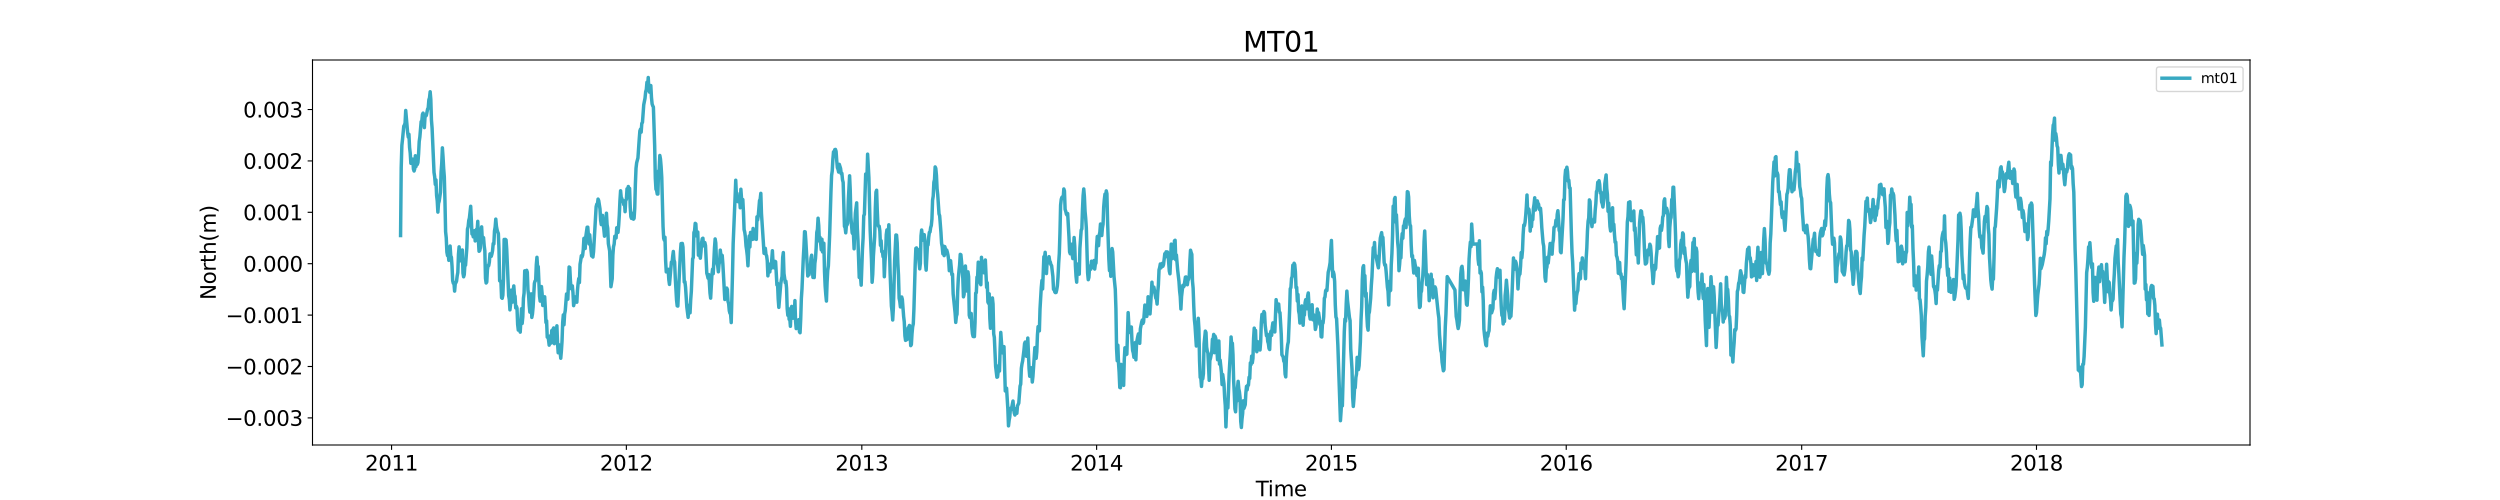 <?xml version="1.0" encoding="utf-8" standalone="no"?>
<!DOCTYPE svg PUBLIC "-//W3C//DTD SVG 1.1//EN"
  "http://www.w3.org/Graphics/SVG/1.1/DTD/svg11.dtd">
<svg xmlns:xlink="http://www.w3.org/1999/xlink" width="1800pt" height="360pt" viewBox="0 0 1800 360" xmlns="http://www.w3.org/2000/svg" version="1.1">
 <defs>
  <style type="text/css">*{stroke-linejoin: round; stroke-linecap: butt}</style>
 </defs>
 <g id="figure_1">
  <g id="patch_1">
   <path d="M 0 360 
L 1800 360 
L 1800 0 
L 0 0 
z
" style="fill: #ffffff"/>
  </g>
  <g id="axes_1">
   <g id="patch_2">
    <path d="M 225 320.4 
L 1620 320.4 
L 1620 43.2 
L 225 43.2 
z
" style="fill: #ffffff"/>
   </g>
   <g id="matplotlib.axis_1">
    <g id="xtick_1">
     <g id="line2d_1">
      <defs>
       <path id="m44f2074650" d="M 0 0 
L 0 3.5 
" style="stroke: #000000; stroke-width: 0.8"/>
      </defs>
      <g>
       <use xlink:href="#m44f2074650" x="281.925" y="320.4" style="stroke: #000000; stroke-width: 0.8"/>
      </g>
     </g>
     <g id="text_1">
      <!-- 2011 -->
      <g transform="translate(262.837 338.798) scale(0.15 -0.15)">
       <defs>
        <path id="DejaVuSans-32" d="M 1228 531 
L 3431 531 
L 3431 0 
L 469 0 
L 469 531 
Q 828 903 1448 1529 
Q 2069 2156 2228 2338 
Q 2531 2678 2651 2914 
Q 2772 3150 2772 3378 
Q 2772 3750 2511 3984 
Q 2250 4219 1831 4219 
Q 1534 4219 1204 4116 
Q 875 4013 500 3803 
L 500 4441 
Q 881 4594 1212 4672 
Q 1544 4750 1819 4750 
Q 2544 4750 2975 4387 
Q 3406 4025 3406 3419 
Q 3406 3131 3298 2873 
Q 3191 2616 2906 2266 
Q 2828 2175 2409 1742 
Q 1991 1309 1228 531 
z
" transform="scale(0.016)"/>
        <path id="DejaVuSans-30" d="M 2034 4250 
Q 1547 4250 1301 3770 
Q 1056 3291 1056 2328 
Q 1056 1369 1301 889 
Q 1547 409 2034 409 
Q 2525 409 2770 889 
Q 3016 1369 3016 2328 
Q 3016 3291 2770 3770 
Q 2525 4250 2034 4250 
z
M 2034 4750 
Q 2819 4750 3233 4129 
Q 3647 3509 3647 2328 
Q 3647 1150 3233 529 
Q 2819 -91 2034 -91 
Q 1250 -91 836 529 
Q 422 1150 422 2328 
Q 422 3509 836 4129 
Q 1250 4750 2034 4750 
z
" transform="scale(0.016)"/>
        <path id="DejaVuSans-31" d="M 794 531 
L 1825 531 
L 1825 4091 
L 703 3866 
L 703 4441 
L 1819 4666 
L 2450 4666 
L 2450 531 
L 3481 531 
L 3481 0 
L 794 0 
L 794 531 
z
" transform="scale(0.016)"/>
       </defs>
       <use xlink:href="#DejaVuSans-32"/>
       <use xlink:href="#DejaVuSans-30" x="63.623"/>
       <use xlink:href="#DejaVuSans-31" x="127.246"/>
       <use xlink:href="#DejaVuSans-31" x="190.869"/>
      </g>
     </g>
    </g>
    <g id="xtick_2">
     <g id="line2d_2">
      <g>
       <use xlink:href="#m44f2074650" x="450.985" y="320.4" style="stroke: #000000; stroke-width: 0.8"/>
      </g>
     </g>
     <g id="text_2">
      <!-- 2012 -->
      <g transform="translate(431.897 338.798) scale(0.15 -0.15)">
       <use xlink:href="#DejaVuSans-32"/>
       <use xlink:href="#DejaVuSans-30" x="63.623"/>
       <use xlink:href="#DejaVuSans-31" x="127.246"/>
       <use xlink:href="#DejaVuSans-32" x="190.869"/>
      </g>
     </g>
    </g>
    <g id="xtick_3">
     <g id="line2d_3">
      <g>
       <use xlink:href="#m44f2074650" x="620.508" y="320.4" style="stroke: #000000; stroke-width: 0.8"/>
      </g>
     </g>
     <g id="text_3">
      <!-- 2013 -->
      <g transform="translate(601.42 338.798) scale(0.15 -0.15)">
       <defs>
        <path id="DejaVuSans-33" d="M 2597 2516 
Q 3050 2419 3304 2112 
Q 3559 1806 3559 1356 
Q 3559 666 3084 287 
Q 2609 -91 1734 -91 
Q 1441 -91 1130 -33 
Q 819 25 488 141 
L 488 750 
Q 750 597 1062 519 
Q 1375 441 1716 441 
Q 2309 441 2620 675 
Q 2931 909 2931 1356 
Q 2931 1769 2642 2001 
Q 2353 2234 1838 2234 
L 1294 2234 
L 1294 2753 
L 1863 2753 
Q 2328 2753 2575 2939 
Q 2822 3125 2822 3475 
Q 2822 3834 2567 4026 
Q 2313 4219 1838 4219 
Q 1578 4219 1281 4162 
Q 984 4106 628 3988 
L 628 4550 
Q 988 4650 1302 4700 
Q 1616 4750 1894 4750 
Q 2613 4750 3031 4423 
Q 3450 4097 3450 3541 
Q 3450 3153 3228 2886 
Q 3006 2619 2597 2516 
z
" transform="scale(0.016)"/>
       </defs>
       <use xlink:href="#DejaVuSans-32"/>
       <use xlink:href="#DejaVuSans-30" x="63.623"/>
       <use xlink:href="#DejaVuSans-31" x="127.246"/>
       <use xlink:href="#DejaVuSans-33" x="190.869"/>
      </g>
     </g>
    </g>
    <g id="xtick_4">
     <g id="line2d_4">
      <g>
       <use xlink:href="#m44f2074650" x="789.568" y="320.4" style="stroke: #000000; stroke-width: 0.8"/>
      </g>
     </g>
     <g id="text_4">
      <!-- 2014 -->
      <g transform="translate(770.48 338.798) scale(0.15 -0.15)">
       <defs>
        <path id="DejaVuSans-34" d="M 2419 4116 
L 825 1625 
L 2419 1625 
L 2419 4116 
z
M 2253 4666 
L 3047 4666 
L 3047 1625 
L 3713 1625 
L 3713 1100 
L 3047 1100 
L 3047 0 
L 2419 0 
L 2419 1100 
L 313 1100 
L 313 1709 
L 2253 4666 
z
" transform="scale(0.016)"/>
       </defs>
       <use xlink:href="#DejaVuSans-32"/>
       <use xlink:href="#DejaVuSans-30" x="63.623"/>
       <use xlink:href="#DejaVuSans-31" x="127.246"/>
       <use xlink:href="#DejaVuSans-34" x="190.869"/>
      </g>
     </g>
    </g>
    <g id="xtick_5">
     <g id="line2d_5">
      <g>
       <use xlink:href="#m44f2074650" x="958.628" y="320.4" style="stroke: #000000; stroke-width: 0.8"/>
      </g>
     </g>
     <g id="text_5">
      <!-- 2015 -->
      <g transform="translate(939.54 338.798) scale(0.15 -0.15)">
       <defs>
        <path id="DejaVuSans-35" d="M 691 4666 
L 3169 4666 
L 3169 4134 
L 1269 4134 
L 1269 2991 
Q 1406 3038 1543 3061 
Q 1681 3084 1819 3084 
Q 2600 3084 3056 2656 
Q 3513 2228 3513 1497 
Q 3513 744 3044 326 
Q 2575 -91 1722 -91 
Q 1428 -91 1123 -41 
Q 819 9 494 109 
L 494 744 
Q 775 591 1075 516 
Q 1375 441 1709 441 
Q 2250 441 2565 725 
Q 2881 1009 2881 1497 
Q 2881 1984 2565 2268 
Q 2250 2553 1709 2553 
Q 1456 2553 1204 2497 
Q 953 2441 691 2322 
L 691 4666 
z
" transform="scale(0.016)"/>
       </defs>
       <use xlink:href="#DejaVuSans-32"/>
       <use xlink:href="#DejaVuSans-30" x="63.623"/>
       <use xlink:href="#DejaVuSans-31" x="127.246"/>
       <use xlink:href="#DejaVuSans-35" x="190.869"/>
      </g>
     </g>
    </g>
    <g id="xtick_6">
     <g id="line2d_6">
      <g>
       <use xlink:href="#m44f2074650" x="1127.688" y="320.4" style="stroke: #000000; stroke-width: 0.8"/>
      </g>
     </g>
     <g id="text_6">
      <!-- 2016 -->
      <g transform="translate(1108.6 338.798) scale(0.15 -0.15)">
       <defs>
        <path id="DejaVuSans-36" d="M 2113 2584 
Q 1688 2584 1439 2293 
Q 1191 2003 1191 1497 
Q 1191 994 1439 701 
Q 1688 409 2113 409 
Q 2538 409 2786 701 
Q 3034 994 3034 1497 
Q 3034 2003 2786 2293 
Q 2538 2584 2113 2584 
z
M 3366 4563 
L 3366 3988 
Q 3128 4100 2886 4159 
Q 2644 4219 2406 4219 
Q 1781 4219 1451 3797 
Q 1122 3375 1075 2522 
Q 1259 2794 1537 2939 
Q 1816 3084 2150 3084 
Q 2853 3084 3261 2657 
Q 3669 2231 3669 1497 
Q 3669 778 3244 343 
Q 2819 -91 2113 -91 
Q 1303 -91 875 529 
Q 447 1150 447 2328 
Q 447 3434 972 4092 
Q 1497 4750 2381 4750 
Q 2619 4750 2861 4703 
Q 3103 4656 3366 4563 
z
" transform="scale(0.016)"/>
       </defs>
       <use xlink:href="#DejaVuSans-32"/>
       <use xlink:href="#DejaVuSans-30" x="63.623"/>
       <use xlink:href="#DejaVuSans-31" x="127.246"/>
       <use xlink:href="#DejaVuSans-36" x="190.869"/>
      </g>
     </g>
    </g>
    <g id="xtick_7">
     <g id="line2d_7">
      <g>
       <use xlink:href="#m44f2074650" x="1297.211" y="320.4" style="stroke: #000000; stroke-width: 0.8"/>
      </g>
     </g>
     <g id="text_7">
      <!-- 2017 -->
      <g transform="translate(1278.124 338.798) scale(0.15 -0.15)">
       <defs>
        <path id="DejaVuSans-37" d="M 525 4666 
L 3525 4666 
L 3525 4397 
L 1831 0 
L 1172 0 
L 2766 4134 
L 525 4134 
L 525 4666 
z
" transform="scale(0.016)"/>
       </defs>
       <use xlink:href="#DejaVuSans-32"/>
       <use xlink:href="#DejaVuSans-30" x="63.623"/>
       <use xlink:href="#DejaVuSans-31" x="127.246"/>
       <use xlink:href="#DejaVuSans-37" x="190.869"/>
      </g>
     </g>
    </g>
    <g id="xtick_8">
     <g id="line2d_8">
      <g>
       <use xlink:href="#m44f2074650" x="1466.271" y="320.4" style="stroke: #000000; stroke-width: 0.8"/>
      </g>
     </g>
     <g id="text_8">
      <!-- 2018 -->
      <g transform="translate(1447.184 338.798) scale(0.15 -0.15)">
       <defs>
        <path id="DejaVuSans-38" d="M 2034 2216 
Q 1584 2216 1326 1975 
Q 1069 1734 1069 1313 
Q 1069 891 1326 650 
Q 1584 409 2034 409 
Q 2484 409 2743 651 
Q 3003 894 3003 1313 
Q 3003 1734 2745 1975 
Q 2488 2216 2034 2216 
z
M 1403 2484 
Q 997 2584 770 2862 
Q 544 3141 544 3541 
Q 544 4100 942 4425 
Q 1341 4750 2034 4750 
Q 2731 4750 3128 4425 
Q 3525 4100 3525 3541 
Q 3525 3141 3298 2862 
Q 3072 2584 2669 2484 
Q 3125 2378 3379 2068 
Q 3634 1759 3634 1313 
Q 3634 634 3220 271 
Q 2806 -91 2034 -91 
Q 1263 -91 848 271 
Q 434 634 434 1313 
Q 434 1759 690 2068 
Q 947 2378 1403 2484 
z
M 1172 3481 
Q 1172 3119 1398 2916 
Q 1625 2713 2034 2713 
Q 2441 2713 2670 2916 
Q 2900 3119 2900 3481 
Q 2900 3844 2670 4047 
Q 2441 4250 2034 4250 
Q 1625 4250 1398 4047 
Q 1172 3844 1172 3481 
z
" transform="scale(0.016)"/>
       </defs>
       <use xlink:href="#DejaVuSans-32"/>
       <use xlink:href="#DejaVuSans-30" x="63.623"/>
       <use xlink:href="#DejaVuSans-31" x="127.246"/>
       <use xlink:href="#DejaVuSans-38" x="190.869"/>
      </g>
     </g>
    </g>
    <g id="text_9">
     <!-- Time -->
     <g transform="translate(904.15 357.315) scale(0.15 -0.15)">
      <defs>
       <path id="DejaVuSans-54" d="M -19 4666 
L 3928 4666 
L 3928 4134 
L 2272 4134 
L 2272 0 
L 1638 0 
L 1638 4134 
L -19 4134 
L -19 4666 
z
" transform="scale(0.016)"/>
       <path id="DejaVuSans-69" d="M 603 3500 
L 1178 3500 
L 1178 0 
L 603 0 
L 603 3500 
z
M 603 4863 
L 1178 4863 
L 1178 4134 
L 603 4134 
L 603 4863 
z
" transform="scale(0.016)"/>
       <path id="DejaVuSans-6d" d="M 3328 2828 
Q 3544 3216 3844 3400 
Q 4144 3584 4550 3584 
Q 5097 3584 5394 3201 
Q 5691 2819 5691 2113 
L 5691 0 
L 5113 0 
L 5113 2094 
Q 5113 2597 4934 2840 
Q 4756 3084 4391 3084 
Q 3944 3084 3684 2787 
Q 3425 2491 3425 1978 
L 3425 0 
L 2847 0 
L 2847 2094 
Q 2847 2600 2669 2842 
Q 2491 3084 2119 3084 
Q 1678 3084 1418 2786 
Q 1159 2488 1159 1978 
L 1159 0 
L 581 0 
L 581 3500 
L 1159 3500 
L 1159 2956 
Q 1356 3278 1631 3431 
Q 1906 3584 2284 3584 
Q 2666 3584 2933 3390 
Q 3200 3197 3328 2828 
z
" transform="scale(0.016)"/>
       <path id="DejaVuSans-65" d="M 3597 1894 
L 3597 1613 
L 953 1613 
Q 991 1019 1311 708 
Q 1631 397 2203 397 
Q 2534 397 2845 478 
Q 3156 559 3463 722 
L 3463 178 
Q 3153 47 2828 -22 
Q 2503 -91 2169 -91 
Q 1331 -91 842 396 
Q 353 884 353 1716 
Q 353 2575 817 3079 
Q 1281 3584 2069 3584 
Q 2775 3584 3186 3129 
Q 3597 2675 3597 1894 
z
M 3022 2063 
Q 3016 2534 2758 2815 
Q 2500 3097 2075 3097 
Q 1594 3097 1305 2825 
Q 1016 2553 972 2059 
L 3022 2063 
z
" transform="scale(0.016)"/>
      </defs>
      <use xlink:href="#DejaVuSans-54"/>
      <use xlink:href="#DejaVuSans-69" x="57.959"/>
      <use xlink:href="#DejaVuSans-6d" x="85.742"/>
      <use xlink:href="#DejaVuSans-65" x="183.154"/>
     </g>
    </g>
   </g>
   <g id="matplotlib.axis_2">
    <g id="ytick_1">
     <g id="line2d_9">
      <defs>
       <path id="m66d0d8dce3" d="M 0 0 
L -3.5 0 
" style="stroke: #000000; stroke-width: 0.8"/>
      </defs>
      <g>
       <use xlink:href="#m66d0d8dce3" x="225" y="300.881" style="stroke: #000000; stroke-width: 0.8"/>
      </g>
     </g>
     <g id="text_10">
      <!-- −0.003 -->
      <g transform="translate(162.488 306.58) scale(0.15 -0.15)">
       <defs>
        <path id="DejaVuSans-2212" d="M 678 2272 
L 4684 2272 
L 4684 1741 
L 678 1741 
L 678 2272 
z
" transform="scale(0.016)"/>
        <path id="DejaVuSans-2e" d="M 684 794 
L 1344 794 
L 1344 0 
L 684 0 
L 684 794 
z
" transform="scale(0.016)"/>
       </defs>
       <use xlink:href="#DejaVuSans-2212"/>
       <use xlink:href="#DejaVuSans-30" x="83.789"/>
       <use xlink:href="#DejaVuSans-2e" x="147.412"/>
       <use xlink:href="#DejaVuSans-30" x="179.199"/>
       <use xlink:href="#DejaVuSans-30" x="242.822"/>
       <use xlink:href="#DejaVuSans-33" x="306.445"/>
      </g>
     </g>
    </g>
    <g id="ytick_2">
     <g id="line2d_10">
      <g>
       <use xlink:href="#m66d0d8dce3" x="225" y="263.879" style="stroke: #000000; stroke-width: 0.8"/>
      </g>
     </g>
     <g id="text_11">
      <!-- −0.002 -->
      <g transform="translate(162.488 269.578) scale(0.15 -0.15)">
       <use xlink:href="#DejaVuSans-2212"/>
       <use xlink:href="#DejaVuSans-30" x="83.789"/>
       <use xlink:href="#DejaVuSans-2e" x="147.412"/>
       <use xlink:href="#DejaVuSans-30" x="179.199"/>
       <use xlink:href="#DejaVuSans-30" x="242.822"/>
       <use xlink:href="#DejaVuSans-32" x="306.445"/>
      </g>
     </g>
    </g>
    <g id="ytick_3">
     <g id="line2d_11">
      <g>
       <use xlink:href="#m66d0d8dce3" x="225" y="226.876" style="stroke: #000000; stroke-width: 0.8"/>
      </g>
     </g>
     <g id="text_12">
      <!-- −0.001 -->
      <g transform="translate(162.488 232.575) scale(0.15 -0.15)">
       <use xlink:href="#DejaVuSans-2212"/>
       <use xlink:href="#DejaVuSans-30" x="83.789"/>
       <use xlink:href="#DejaVuSans-2e" x="147.412"/>
       <use xlink:href="#DejaVuSans-30" x="179.199"/>
       <use xlink:href="#DejaVuSans-30" x="242.822"/>
       <use xlink:href="#DejaVuSans-31" x="306.445"/>
      </g>
     </g>
    </g>
    <g id="ytick_4">
     <g id="line2d_12">
      <g>
       <use xlink:href="#m66d0d8dce3" x="225" y="189.874" style="stroke: #000000; stroke-width: 0.8"/>
      </g>
     </g>
     <g id="text_13">
      <!-- 0.000 -->
      <g transform="translate(175.058 195.573) scale(0.15 -0.15)">
       <use xlink:href="#DejaVuSans-30"/>
       <use xlink:href="#DejaVuSans-2e" x="63.623"/>
       <use xlink:href="#DejaVuSans-30" x="95.41"/>
       <use xlink:href="#DejaVuSans-30" x="159.033"/>
       <use xlink:href="#DejaVuSans-30" x="222.656"/>
      </g>
     </g>
    </g>
    <g id="ytick_5">
     <g id="line2d_13">
      <g>
       <use xlink:href="#m66d0d8dce3" x="225" y="152.871" style="stroke: #000000; stroke-width: 0.8"/>
      </g>
     </g>
     <g id="text_14">
      <!-- 0.001 -->
      <g transform="translate(175.058 158.57) scale(0.15 -0.15)">
       <use xlink:href="#DejaVuSans-30"/>
       <use xlink:href="#DejaVuSans-2e" x="63.623"/>
       <use xlink:href="#DejaVuSans-30" x="95.41"/>
       <use xlink:href="#DejaVuSans-30" x="159.033"/>
       <use xlink:href="#DejaVuSans-31" x="222.656"/>
      </g>
     </g>
    </g>
    <g id="ytick_6">
     <g id="line2d_14">
      <g>
       <use xlink:href="#m66d0d8dce3" x="225" y="115.869" style="stroke: #000000; stroke-width: 0.8"/>
      </g>
     </g>
     <g id="text_15">
      <!-- 0.002 -->
      <g transform="translate(175.058 121.568) scale(0.15 -0.15)">
       <use xlink:href="#DejaVuSans-30"/>
       <use xlink:href="#DejaVuSans-2e" x="63.623"/>
       <use xlink:href="#DejaVuSans-30" x="95.41"/>
       <use xlink:href="#DejaVuSans-30" x="159.033"/>
       <use xlink:href="#DejaVuSans-32" x="222.656"/>
      </g>
     </g>
    </g>
    <g id="ytick_7">
     <g id="line2d_15">
      <g>
       <use xlink:href="#m66d0d8dce3" x="225" y="78.866" style="stroke: #000000; stroke-width: 0.8"/>
      </g>
     </g>
     <g id="text_16">
      <!-- 0.003 -->
      <g transform="translate(175.058 84.565) scale(0.15 -0.15)">
       <use xlink:href="#DejaVuSans-30"/>
       <use xlink:href="#DejaVuSans-2e" x="63.623"/>
       <use xlink:href="#DejaVuSans-30" x="95.41"/>
       <use xlink:href="#DejaVuSans-30" x="159.033"/>
       <use xlink:href="#DejaVuSans-33" x="222.656"/>
      </g>
     </g>
    </g>
    <g id="text_17">
     <!-- North(m) -->
     <g transform="translate(155.369 215.934) rotate(-90) scale(0.15 -0.15)">
      <defs>
       <path id="DejaVuSans-4e" d="M 628 4666 
L 1478 4666 
L 3547 763 
L 3547 4666 
L 4159 4666 
L 4159 0 
L 3309 0 
L 1241 3903 
L 1241 0 
L 628 0 
L 628 4666 
z
" transform="scale(0.016)"/>
       <path id="DejaVuSans-6f" d="M 1959 3097 
Q 1497 3097 1228 2736 
Q 959 2375 959 1747 
Q 959 1119 1226 758 
Q 1494 397 1959 397 
Q 2419 397 2687 759 
Q 2956 1122 2956 1747 
Q 2956 2369 2687 2733 
Q 2419 3097 1959 3097 
z
M 1959 3584 
Q 2709 3584 3137 3096 
Q 3566 2609 3566 1747 
Q 3566 888 3137 398 
Q 2709 -91 1959 -91 
Q 1206 -91 779 398 
Q 353 888 353 1747 
Q 353 2609 779 3096 
Q 1206 3584 1959 3584 
z
" transform="scale(0.016)"/>
       <path id="DejaVuSans-72" d="M 2631 2963 
Q 2534 3019 2420 3045 
Q 2306 3072 2169 3072 
Q 1681 3072 1420 2755 
Q 1159 2438 1159 1844 
L 1159 0 
L 581 0 
L 581 3500 
L 1159 3500 
L 1159 2956 
Q 1341 3275 1631 3429 
Q 1922 3584 2338 3584 
Q 2397 3584 2469 3576 
Q 2541 3569 2628 3553 
L 2631 2963 
z
" transform="scale(0.016)"/>
       <path id="DejaVuSans-74" d="M 1172 4494 
L 1172 3500 
L 2356 3500 
L 2356 3053 
L 1172 3053 
L 1172 1153 
Q 1172 725 1289 603 
Q 1406 481 1766 481 
L 2356 481 
L 2356 0 
L 1766 0 
Q 1100 0 847 248 
Q 594 497 594 1153 
L 594 3053 
L 172 3053 
L 172 3500 
L 594 3500 
L 594 4494 
L 1172 4494 
z
" transform="scale(0.016)"/>
       <path id="DejaVuSans-68" d="M 3513 2113 
L 3513 0 
L 2938 0 
L 2938 2094 
Q 2938 2591 2744 2837 
Q 2550 3084 2163 3084 
Q 1697 3084 1428 2787 
Q 1159 2491 1159 1978 
L 1159 0 
L 581 0 
L 581 4863 
L 1159 4863 
L 1159 2956 
Q 1366 3272 1645 3428 
Q 1925 3584 2291 3584 
Q 2894 3584 3203 3211 
Q 3513 2838 3513 2113 
z
" transform="scale(0.016)"/>
       <path id="DejaVuSans-28" d="M 1984 4856 
Q 1566 4138 1362 3434 
Q 1159 2731 1159 2009 
Q 1159 1288 1364 580 
Q 1569 -128 1984 -844 
L 1484 -844 
Q 1016 -109 783 600 
Q 550 1309 550 2009 
Q 550 2706 781 3412 
Q 1013 4119 1484 4856 
L 1984 4856 
z
" transform="scale(0.016)"/>
       <path id="DejaVuSans-29" d="M 513 4856 
L 1013 4856 
Q 1481 4119 1714 3412 
Q 1947 2706 1947 2009 
Q 1947 1309 1714 600 
Q 1481 -109 1013 -844 
L 513 -844 
Q 928 -128 1133 580 
Q 1338 1288 1338 2009 
Q 1338 2731 1133 3434 
Q 928 4138 513 4856 
z
" transform="scale(0.016)"/>
      </defs>
      <use xlink:href="#DejaVuSans-4e"/>
      <use xlink:href="#DejaVuSans-6f" x="74.805"/>
      <use xlink:href="#DejaVuSans-72" x="135.986"/>
      <use xlink:href="#DejaVuSans-74" x="177.1"/>
      <use xlink:href="#DejaVuSans-68" x="216.309"/>
      <use xlink:href="#DejaVuSans-28" x="279.688"/>
      <use xlink:href="#DejaVuSans-6d" x="318.701"/>
      <use xlink:href="#DejaVuSans-29" x="416.113"/>
     </g>
    </g>
   </g>
   <g id="line2d_16">
    <path d="M 288.409 169.599 
L 288.872 120.623 
L 289.335 104.753 
L 289.799 100.48 
L 290.725 90.706 
L 291.188 90.165 
L 291.651 88.599 
L 292.115 79.538 
L 293.504 95.665 
L 293.967 98.737 
L 294.43 96.676 
L 294.894 106.175 
L 295.357 110.177 
L 295.82 117.588 
L 296.283 115.612 
L 296.746 117.531 
L 297.209 114.55 
L 297.673 121.734 
L 298.136 123.125 
L 298.599 121.555 
L 299.062 112.135 
L 299.525 119.912 
L 299.989 113.257 
L 300.452 118.395 
L 300.915 117.005 
L 301.378 110.779 
L 301.841 101.851 
L 302.304 98.558 
L 303.231 87.564 
L 303.694 87.305 
L 304.157 82.416 
L 304.62 81.438 
L 305.084 84.959 
L 305.547 91.884 
L 306.01 84.013 
L 306.936 83.21 
L 307.863 78.61 
L 308.326 77.61 
L 308.789 71.815 
L 309.252 70.476 
L 309.715 66.062 
L 310.178 71.537 
L 310.642 86.464 
L 311.105 92.279 
L 312.031 113.583 
L 312.494 124.145 
L 312.958 127.206 
L 313.421 132.809 
L 313.884 129.517 
L 314.347 140.766 
L 314.81 144.588 
L 315.273 152.718 
L 315.737 146.412 
L 316.2 144.901 
L 317.126 138.542 
L 317.589 123.874 
L 318.052 117.541 
L 318.516 106.441 
L 318.979 112.933 
L 319.442 121.29 
L 319.905 127.306 
L 320.368 144.745 
L 320.832 166.847 
L 321.295 171.208 
L 321.758 181.543 
L 322.221 184.038 
L 322.684 182.426 
L 323.147 187.448 
L 323.611 186.27 
L 324.074 177.141 
L 324.537 184.188 
L 325 185.203 
L 325.463 191.679 
L 325.927 202.14 
L 326.39 203.959 
L 326.853 203.7 
L 327.316 209.605 
L 327.779 204.267 
L 328.242 203.511 
L 328.706 202.396 
L 329.169 198.686 
L 329.632 196.164 
L 330.095 183.113 
L 330.558 177.738 
L 331.021 184.721 
L 331.485 187.793 
L 331.948 182.063 
L 332.411 181.514 
L 332.874 179.976 
L 333.337 196.701 
L 333.801 199.297 
L 334.264 197.764 
L 334.727 190.369 
L 335.19 190.951 
L 336.116 178.577 
L 336.58 164.977 
L 337.043 163.264 
L 337.506 158.719 
L 337.969 157.022 
L 338.896 148.523 
L 339.822 168.489 
L 340.285 168.146 
L 340.748 170.519 
L 341.211 168.654 
L 341.675 166.064 
L 342.138 173.481 
L 343.064 165.108 
L 343.527 166.145 
L 343.99 159.358 
L 344.454 173.308 
L 344.917 180.92 
L 345.38 180.524 
L 345.843 178.532 
L 346.306 167.135 
L 346.77 163.34 
L 347.233 172.316 
L 347.696 170.784 
L 348.159 171.154 
L 348.622 176.937 
L 349.085 180.622 
L 349.549 200.403 
L 350.012 203.755 
L 350.475 203.084 
L 350.938 194.177 
L 351.401 191.18 
L 351.865 191.26 
L 352.328 188.749 
L 352.791 182.771 
L 353.254 182.993 
L 353.717 184.532 
L 354.18 182.851 
L 354.644 180.441 
L 355.107 175.335 
L 355.57 175.637 
L 356.033 166.281 
L 356.496 163.564 
L 356.959 157.771 
L 357.423 162.899 
L 357.886 165.373 
L 358.349 167.012 
L 358.812 168.112 
L 359.275 179.678 
L 359.739 202.165 
L 360.202 202.52 
L 360.665 202.563 
L 361.128 214.361 
L 361.591 214.785 
L 362.054 212.565 
L 362.518 200.714 
L 362.981 172.386 
L 363.444 174.237 
L 363.907 172.366 
L 364.37 172.821 
L 364.833 179.418 
L 366.223 212.859 
L 366.686 215.544 
L 367.149 223.109 
L 367.613 219.076 
L 368.076 208.911 
L 368.539 212.29 
L 369.002 217.528 
L 369.465 209.557 
L 369.928 205.857 
L 370.392 212.286 
L 370.855 213.285 
L 371.318 221.717 
L 371.781 220.528 
L 372.244 221.86 
L 372.708 233.58 
L 373.171 237.666 
L 373.634 233.009 
L 374.097 230.922 
L 374.56 239.142 
L 375.487 222.264 
L 375.95 232.895 
L 376.413 228.138 
L 376.876 214.706 
L 377.339 211.001 
L 377.802 194.99 
L 378.266 195.519 
L 378.729 198.173 
L 379.192 194.631 
L 379.655 196.006 
L 380.118 208.661 
L 380.582 212.32 
L 381.045 220.143 
L 381.508 224.758 
L 381.971 220.155 
L 382.434 211.57 
L 382.897 228.55 
L 383.361 226.129 
L 383.824 221.134 
L 384.75 204.066 
L 385.213 202.338 
L 385.677 201.915 
L 386.14 190.624 
L 386.603 185.259 
L 387.066 192.412 
L 387.529 191.926 
L 388.456 213.34 
L 388.919 216.803 
L 389.845 206.322 
L 390.308 211.233 
L 390.771 219.955 
L 391.235 215.716 
L 392.161 213.692 
L 392.624 221.727 
L 393.087 232.22 
L 393.551 230.984 
L 394.014 242.767 
L 394.477 241.932 
L 394.94 244.649 
L 395.403 248.519 
L 395.866 241.959 
L 396.33 246.543 
L 396.793 247.019 
L 397.256 238.022 
L 397.719 242.97 
L 398.182 237.05 
L 398.645 236.11 
L 399.109 247.449 
L 399.572 243.923 
L 400.035 243.612 
L 400.961 234.573 
L 401.425 246.906 
L 401.888 254 
L 402.351 248.175 
L 402.814 248.91 
L 403.74 257.94 
L 404.204 252.559 
L 404.667 245.55 
L 405.13 232.108 
L 405.593 226.727 
L 406.056 233.842 
L 406.52 226.183 
L 406.983 223.641 
L 407.909 211.642 
L 408.372 212.457 
L 408.835 215.433 
L 409.762 192.233 
L 410.225 192.603 
L 410.688 201.891 
L 411.151 207.833 
L 412.078 205.825 
L 412.541 210.71 
L 413.004 220.072 
L 413.467 218.016 
L 413.93 213.724 
L 414.394 214.507 
L 414.857 214.523 
L 415.32 217.605 
L 415.783 209.026 
L 416.246 203.888 
L 416.709 200.553 
L 417.173 203.44 
L 417.636 190.257 
L 418.099 187.63 
L 418.562 184.136 
L 419.025 185.051 
L 419.489 183.809 
L 419.952 179.803 
L 420.415 171.646 
L 420.878 171.425 
L 421.341 178.921 
L 421.804 170.157 
L 422.731 163.613 
L 423.194 163.556 
L 424.12 175.619 
L 424.583 169.07 
L 425.51 179.907 
L 425.973 184.279 
L 426.436 183.111 
L 426.899 185.067 
L 427.363 181.182 
L 429.215 148.854 
L 429.678 147.015 
L 430.142 147.031 
L 430.605 143.347 
L 431.068 144.442 
L 431.994 150.442 
L 432.457 158.572 
L 432.921 161.702 
L 433.384 156.596 
L 433.847 155.085 
L 434.31 161.444 
L 434.773 165.25 
L 435.237 170.061 
L 435.7 167.852 
L 436.163 162.762 
L 436.626 153.506 
L 437.089 161.668 
L 437.552 164.349 
L 438.016 175.392 
L 438.942 180.599 
L 439.868 206.427 
L 440.795 200.687 
L 441.258 183.804 
L 441.721 177.688 
L 442.184 175.77 
L 442.647 170.114 
L 443.111 170.204 
L 443.574 171.32 
L 444.037 163.973 
L 444.5 166.722 
L 444.963 167.341 
L 445.426 162.372 
L 445.89 154.993 
L 446.353 144.448 
L 446.816 137.36 
L 447.279 142.149 
L 447.742 142.948 
L 448.206 145.02 
L 448.669 144.465 
L 449.132 147.373 
L 449.595 144.884 
L 450.058 152.417 
L 450.521 144.076 
L 450.985 143.648 
L 451.448 135.941 
L 451.911 137.554 
L 452.374 134.282 
L 452.837 142.127 
L 453.301 135.625 
L 453.764 148.983 
L 454.227 156.03 
L 454.69 157.257 
L 455.153 153.562 
L 455.616 156.232 
L 456.08 157.808 
L 456.543 157.264 
L 457.006 150.033 
L 457.469 132.541 
L 457.932 121.155 
L 458.395 117.191 
L 459.322 113.708 
L 460.248 100.155 
L 460.711 94.262 
L 461.175 92.962 
L 461.638 95.161 
L 462.101 88.739 
L 462.564 88.195 
L 463.49 75.444 
L 464.417 70.712 
L 464.88 66.059 
L 465.343 64.483 
L 465.806 59.228 
L 466.27 62.298 
L 466.733 55.8 
L 467.196 65.145 
L 467.659 66.362 
L 468.122 61.604 
L 468.585 61.599 
L 469.049 70.036 
L 469.512 74.837 
L 469.975 76.201 
L 470.438 77.057 
L 471.364 105.143 
L 471.828 128.312 
L 472.291 136.342 
L 472.754 136.95 
L 473.217 139.694 
L 473.68 139.71 
L 474.144 123.023 
L 474.607 122.494 
L 475.07 111.938 
L 475.533 114.487 
L 475.996 119.958 
L 476.459 127.687 
L 477.386 162.988 
L 477.849 171.599 
L 478.312 172.974 
L 478.775 170.812 
L 479.238 187.485 
L 479.702 195.774 
L 480.165 195.171 
L 480.628 195.526 
L 481.091 193.882 
L 481.554 201.463 
L 482.018 204.788 
L 483.407 188.704 
L 483.87 189.597 
L 484.333 184.576 
L 484.797 181.061 
L 485.26 187.23 
L 485.723 188.7 
L 486.186 199.838 
L 487.113 215.988 
L 487.576 220.201 
L 488.039 220.376 
L 489.892 181.525 
L 490.355 175.393 
L 491.281 175.277 
L 491.744 178.005 
L 492.671 203.072 
L 493.134 202.84 
L 493.597 206.805 
L 494.523 221.12 
L 495.45 228.495 
L 495.913 219.869 
L 496.376 223.421 
L 496.839 225.229 
L 497.302 215.81 
L 497.766 209.747 
L 498.692 186.373 
L 499.155 185.459 
L 499.618 167.37 
L 500.082 166.334 
L 500.545 160.816 
L 501.008 161.202 
L 501.471 169.882 
L 501.934 168.921 
L 502.397 167.071 
L 502.861 183.744 
L 503.324 176.777 
L 503.787 183.496 
L 504.25 185.901 
L 504.713 181.266 
L 505.176 174.5 
L 505.64 171.836 
L 506.103 171.519 
L 506.566 177.022 
L 507.029 175.278 
L 507.492 174.66 
L 507.956 176.764 
L 508.882 196.715 
L 509.345 198.274 
L 509.808 200.305 
L 510.271 197.678 
L 510.735 203.059 
L 511.198 210.973 
L 511.661 214.668 
L 512.587 197.664 
L 513.051 193.805 
L 513.514 197.088 
L 514.44 178.223 
L 514.903 172.039 
L 515.366 174.909 
L 515.83 187.871 
L 516.756 191.465 
L 517.219 195.704 
L 517.682 190.397 
L 518.145 188.076 
L 518.609 180.083 
L 519.072 184.01 
L 519.535 183.571 
L 519.998 183.941 
L 520.461 190.052 
L 521.851 215.622 
L 522.314 211.801 
L 522.777 213.598 
L 523.24 207.414 
L 523.704 208.434 
L 524.167 217.083 
L 524.63 218.6 
L 525.093 223.77 
L 525.556 225.531 
L 526.019 226.113 
L 526.483 232.261 
L 527.409 196.734 
L 527.872 175.458 
L 529.262 141.924 
L 529.725 129.772 
L 530.188 139.921 
L 530.651 139.181 
L 531.114 145.107 
L 531.578 145.229 
L 532.041 141.831 
L 532.504 141.873 
L 532.967 149.602 
L 533.43 136.234 
L 533.894 142.763 
L 534.357 144.454 
L 534.82 143.667 
L 535.283 152.543 
L 535.746 165.314 
L 536.209 167.128 
L 536.673 170.564 
L 537.136 177.109 
L 537.599 180.127 
L 538.062 184.304 
L 538.525 191.382 
L 539.452 169.874 
L 539.915 177.808 
L 540.378 167.337 
L 540.841 170.303 
L 541.304 172.285 
L 541.768 172.386 
L 542.231 164.489 
L 542.694 172.08 
L 543.157 166.181 
L 543.62 171.399 
L 544.083 170.046 
L 544.547 172.362 
L 545.01 156.108 
L 545.473 158.391 
L 545.936 155.5 
L 546.863 144.39 
L 547.326 143.47 
L 547.789 139.21 
L 548.252 153.705 
L 549.642 174.924 
L 550.105 182.383 
L 550.568 180.888 
L 551.031 178.821 
L 551.494 183.203 
L 551.957 184.213 
L 552.421 187.639 
L 552.884 198.635 
L 553.347 194.274 
L 553.81 192.747 
L 554.273 195.771 
L 554.737 189.967 
L 555.2 193.308 
L 556.126 180.516 
L 556.589 189.339 
L 557.052 188.906 
L 557.516 192.897 
L 557.979 188.161 
L 558.442 188.426 
L 559.368 205.168 
L 559.831 203.931 
L 560.295 215.138 
L 560.758 221.312 
L 562.147 204.403 
L 562.611 201.343 
L 563.074 199.07 
L 563.537 185.263 
L 564 181.86 
L 564.463 196.915 
L 565.39 203.544 
L 565.853 202.498 
L 566.316 207.361 
L 566.779 222.253 
L 567.242 227.053 
L 567.706 222.359 
L 568.169 229.945 
L 568.632 229.121 
L 569.095 234.941 
L 569.558 222.302 
L 570.021 220.616 
L 570.485 222.303 
L 570.948 229.133 
L 571.411 224.904 
L 571.874 227.035 
L 572.337 216.416 
L 572.8 231.159 
L 573.264 236.598 
L 573.727 235.943 
L 574.19 231.895 
L 574.653 235.748 
L 575.116 230.14 
L 575.58 238.942 
L 576.043 239.577 
L 576.506 229.787 
L 576.969 214.949 
L 577.432 207.983 
L 578.359 186.136 
L 578.822 177.922 
L 579.285 166.784 
L 579.748 166.959 
L 580.211 173.477 
L 581.601 198.73 
L 582.064 193.201 
L 582.527 197.742 
L 582.99 192.678 
L 583.454 193.318 
L 583.917 185.892 
L 584.38 183.746 
L 585.306 199.763 
L 585.769 199.055 
L 586.233 199.843 
L 586.696 189.615 
L 587.159 186.116 
L 587.622 178.626 
L 588.085 167.314 
L 588.549 165.206 
L 589.012 157.113 
L 589.475 162.309 
L 589.938 173.569 
L 590.401 170.847 
L 591.328 179.903 
L 591.791 172.254 
L 592.254 181.405 
L 592.717 179.782 
L 593.18 175.147 
L 593.644 195.44 
L 594.107 205.992 
L 594.57 212.124 
L 595.033 216.771 
L 595.496 203.212 
L 595.959 194.723 
L 596.423 191.478 
L 597.349 168.96 
L 598.275 138.349 
L 598.738 126.344 
L 599.202 123.125 
L 599.665 114.652 
L 600.128 109.335 
L 600.591 109.568 
L 601.054 107.718 
L 601.518 107.57 
L 601.981 109.014 
L 602.444 115.669 
L 602.907 120.718 
L 603.37 121.881 
L 603.833 123.895 
L 604.297 118.335 
L 605.223 121.295 
L 605.686 125.133 
L 606.149 124.785 
L 606.612 129.543 
L 607.076 131.303 
L 608.002 163.041 
L 608.465 163.681 
L 608.928 167.646 
L 609.392 162.572 
L 609.855 161.959 
L 610.318 160.723 
L 610.781 144.405 
L 611.707 126.57 
L 612.171 136.947 
L 612.634 156.247 
L 613.56 167.66 
L 614.023 168.353 
L 614.487 168.671 
L 614.95 179.148 
L 615.413 162.344 
L 615.876 153.432 
L 616.802 146.043 
L 617.266 164.248 
L 617.729 173.219 
L 618.655 199.772 
L 619.118 195.607 
L 619.581 199.487 
L 620.045 205.307 
L 620.971 179.39 
L 621.434 171.382 
L 621.897 155.324 
L 622.361 154.367 
L 623.287 125.289 
L 623.75 127.938 
L 624.213 127.838 
L 624.676 110.991 
L 625.603 127.981 
L 626.529 165.82 
L 627.456 186.864 
L 627.919 203.236 
L 628.382 197.384 
L 628.845 184.402 
L 629.771 170.411 
L 630.235 149.864 
L 630.698 138.325 
L 631.161 136.967 
L 631.624 151.218 
L 632.087 161.664 
L 632.55 162.891 
L 633.014 162.88 
L 633.477 166.274 
L 633.94 176.672 
L 634.403 173.311 
L 634.866 181.209 
L 635.33 180.802 
L 635.793 184.825 
L 636.256 182.473 
L 636.719 199.257 
L 637.182 188.42 
L 637.645 181.977 
L 638.109 168.984 
L 638.572 165.528 
L 639.498 169.54 
L 639.961 161.849 
L 640.888 196.828 
L 641.814 220.304 
L 642.277 224.19 
L 642.74 230.396 
L 643.204 222.171 
L 643.667 206.895 
L 644.13 187.596 
L 645.056 169.201 
L 645.519 169.275 
L 645.983 175 
L 646.446 189.347 
L 646.909 198.138 
L 647.372 214.695 
L 647.835 216.941 
L 648.299 221.007 
L 648.762 215.869 
L 649.225 213.834 
L 649.688 215.558 
L 650.614 227.828 
L 651.078 231.761 
L 651.541 241.852 
L 652.004 245.082 
L 652.467 241.33 
L 652.93 244.549 
L 653.393 244.179 
L 653.857 236.055 
L 654.32 235.643 
L 654.783 234.317 
L 655.246 240.285 
L 655.709 248.854 
L 656.173 248.13 
L 656.636 240.328 
L 657.099 235.37 
L 657.562 233.166 
L 658.025 222.499 
L 658.952 190.118 
L 659.415 178.822 
L 659.878 178.494 
L 660.341 181.021 
L 660.804 179.605 
L 661.268 180.441 
L 661.731 188.798 
L 662.194 193.588 
L 662.657 189.655 
L 663.12 169.822 
L 663.583 165.61 
L 664.047 169.812 
L 664.51 172.963 
L 664.973 169.602 
L 665.436 168.941 
L 665.899 173.07 
L 666.362 189.774 
L 666.826 194.5 
L 667.752 176.465 
L 668.215 176.365 
L 668.678 170.773 
L 669.142 167.295 
L 669.605 167.047 
L 670.068 163.849 
L 670.531 162.38 
L 670.994 157.681 
L 671.457 144.133 
L 671.921 141.131 
L 672.384 131.22 
L 672.847 129.296 
L 673.31 120.188 
L 673.773 121.251 
L 674.237 126.252 
L 674.7 135.968 
L 675.163 140.219 
L 676.089 154 
L 676.552 155.327 
L 677.479 167.327 
L 677.942 175.225 
L 678.405 177.784 
L 678.868 182.78 
L 679.331 177.219 
L 679.795 184.049 
L 680.258 177.568 
L 680.721 179.297 
L 681.184 182.633 
L 681.647 180.07 
L 682.111 181.73 
L 682.574 183.887 
L 683.037 187.228 
L 683.5 194.909 
L 683.963 192.631 
L 684.426 187.716 
L 685.353 197.776 
L 685.816 197.38 
L 686.279 211.631 
L 687.669 225.27 
L 688.132 232.137 
L 688.595 227.697 
L 689.058 226.249 
L 689.521 209.99 
L 689.985 200.533 
L 690.448 195.057 
L 690.911 190.934 
L 691.374 183.138 
L 691.837 183.402 
L 692.3 188.176 
L 693.227 200.44 
L 693.69 213.725 
L 694.153 211.991 
L 694.616 197.296 
L 695.08 191.508 
L 695.543 198.946 
L 696.006 209.498 
L 696.469 203.704 
L 696.932 195.728 
L 697.395 199.212 
L 697.859 226.969 
L 698.322 228.672 
L 698.785 226.336 
L 699.248 225.696 
L 699.711 235.349 
L 700.174 240.366 
L 700.638 242.243 
L 701.101 242.354 
L 701.564 242.339 
L 702.027 232.29 
L 702.49 211.041 
L 702.954 210.708 
L 703.417 199.512 
L 703.88 199.312 
L 704.343 188.761 
L 704.806 189.56 
L 705.269 202.707 
L 706.196 205.001 
L 706.659 185.258 
L 707.122 191.274 
L 707.585 191.612 
L 708.049 190.117 
L 708.512 196.434 
L 708.975 189.097 
L 709.438 187.179 
L 710.364 206.949 
L 710.828 203.577 
L 711.291 217.454 
L 711.754 218.421 
L 712.217 211.555 
L 712.68 229.195 
L 713.143 236.363 
L 713.607 228.979 
L 714.07 226.437 
L 714.533 214.506 
L 714.996 218.926 
L 715.459 240.382 
L 715.923 242.931 
L 716.849 263.859 
L 717.775 271.597 
L 718.238 271.364 
L 719.165 263.181 
L 719.628 267.14 
L 720.091 251.318 
L 720.554 239.339 
L 721.481 252.317 
L 721.944 254.136 
L 722.407 250.78 
L 722.87 249.586 
L 723.797 281.504 
L 724.723 279.5 
L 725.649 294.469 
L 726.112 306.632 
L 726.576 302.614 
L 727.039 300.108 
L 727.502 294.003 
L 727.965 294.954 
L 728.428 293.443 
L 729.355 288.75 
L 729.818 294.3 
L 730.281 297.425 
L 730.744 298.831 
L 731.207 294.286 
L 731.671 296.606 
L 732.134 297.59 
L 732.597 292.214 
L 733.523 290.248 
L 734.45 277.969 
L 734.913 276.611 
L 735.376 265.162 
L 735.839 261.97 
L 736.302 259.866 
L 737.229 252.26 
L 737.692 247.36 
L 738.155 246.271 
L 738.618 252.419 
L 739.081 256.538 
L 739.545 252.515 
L 740.008 243.397 
L 740.934 265.504 
L 741.397 270.907 
L 742.324 264.749 
L 742.787 267.625 
L 743.25 275.068 
L 743.713 270.988 
L 745.103 250.289 
L 745.566 257.224 
L 746.029 257.996 
L 746.492 253.35 
L 746.955 241.277 
L 747.419 235.188 
L 747.882 237.324 
L 748.345 238.207 
L 748.808 222.418 
L 749.735 206.788 
L 750.198 201.92 
L 750.661 208.052 
L 751.587 184.815 
L 752.05 185.465 
L 752.514 181.67 
L 753.44 196.953 
L 753.903 188.21 
L 754.366 186.625 
L 754.83 189.3 
L 755.293 184.802 
L 755.756 187.805 
L 756.219 188.704 
L 756.682 190.644 
L 757.145 191.152 
L 758.072 199.071 
L 758.535 208.322 
L 758.998 208.254 
L 759.461 210.247 
L 759.924 210.686 
L 760.388 210.565 
L 760.851 208.604 
L 761.314 205.729 
L 761.777 199.375 
L 762.24 189.543 
L 762.704 182.466 
L 763.167 167.617 
L 763.63 147.71 
L 764.093 143.503 
L 764.556 142.071 
L 765.019 141.659 
L 765.483 142.859 
L 765.946 136.056 
L 766.409 137.468 
L 766.872 150.747 
L 767.335 152.143 
L 767.798 154.178 
L 768.262 154.898 
L 768.725 153.751 
L 769.651 170.429 
L 770.114 181.409 
L 770.578 182.725 
L 771.041 179.829 
L 771.504 175.838 
L 771.967 183.075 
L 772.43 186.173 
L 772.893 180.607 
L 773.357 171.003 
L 773.82 177.204 
L 774.283 191.17 
L 774.746 198.93 
L 775.209 203.17 
L 775.673 190.124 
L 776.136 194.898 
L 776.599 195.86 
L 777.062 197.409 
L 777.525 178.702 
L 778.452 165.572 
L 778.915 164.917 
L 779.378 150.973 
L 779.841 140.829 
L 780.304 136.046 
L 780.767 141.607 
L 781.231 152.174 
L 781.694 157.17 
L 782.157 164.127 
L 783.083 196.51 
L 783.547 201.384 
L 784.01 199.73 
L 784.473 192.536 
L 784.936 191.426 
L 785.399 193.81 
L 785.862 188.065 
L 786.326 192.595 
L 786.789 190.952 
L 787.252 192.067 
L 787.715 187.553 
L 788.178 193.728 
L 788.642 190.086 
L 789.105 189.505 
L 789.568 177.305 
L 790.031 170.27 
L 790.494 175.186 
L 790.957 176.883 
L 791.421 169.383 
L 791.884 167.274 
L 792.347 161.301 
L 792.81 166.683 
L 793.273 169.596 
L 793.736 164.178 
L 794.2 161.413 
L 794.663 149.06 
L 795.126 143.558 
L 795.589 139.768 
L 796.052 141.634 
L 796.516 137.432 
L 796.979 139.526 
L 797.442 158.984 
L 798.368 186.642 
L 798.831 194.872 
L 799.295 189.344 
L 799.758 198.933 
L 800.221 197.982 
L 800.684 178.947 
L 801.147 181.421 
L 802.074 198.956 
L 803 208.281 
L 803.463 222.258 
L 803.926 250.988 
L 804.39 259.753 
L 804.853 248.541 
L 805.316 261.286 
L 805.779 268.09 
L 806.242 278.974 
L 806.705 279.181 
L 807.169 262.361 
L 807.632 263.603 
L 808.095 269.603 
L 808.558 269.286 
L 809.021 277.485 
L 809.485 258.868 
L 809.948 250.406 
L 810.411 253.736 
L 810.874 255.28 
L 811.337 254.968 
L 812.264 225.087 
L 812.727 233.757 
L 813.19 237.88 
L 813.653 237.161 
L 814.116 239.657 
L 814.579 235.434 
L 815.043 246.376 
L 815.506 252.418 
L 815.969 254.079 
L 816.432 257.282 
L 816.895 255.776 
L 817.359 246.679 
L 817.822 259.07 
L 818.285 247.753 
L 818.748 244.576 
L 819.211 242.177 
L 819.674 240.39 
L 820.138 245.143 
L 820.601 247.2 
L 821.064 236.807 
L 821.99 231.966 
L 822.454 230.434 
L 822.917 232.887 
L 823.38 231.814 
L 824.306 219.641 
L 825.233 227.243 
L 825.696 227.84 
L 826.159 224.865 
L 826.622 213.669 
L 827.085 215.689 
L 827.548 224.247 
L 828.012 226.029 
L 828.938 211.535 
L 829.401 203.189 
L 829.864 210.051 
L 830.791 206.742 
L 832.18 214.678 
L 832.643 215.08 
L 833.107 218.918 
L 833.57 210.651 
L 834.033 205.238 
L 834.496 194.312 
L 834.959 192.674 
L 835.423 190.052 
L 835.886 192.849 
L 836.349 191.01 
L 836.812 189.63 
L 837.275 191.703 
L 837.738 190.519 
L 838.665 182.649 
L 839.128 183.585 
L 839.591 181.312 
L 840.054 184.828 
L 840.517 181.392 
L 840.981 182.74 
L 841.907 195.19 
L 842.37 197.13 
L 843.297 175.754 
L 844.223 186.174 
L 844.686 181.231 
L 845.149 182.125 
L 845.612 173.403 
L 846.076 172.986 
L 846.539 187.026 
L 847.002 183.58 
L 847.928 194.613 
L 848.855 202.553 
L 849.318 209.41 
L 849.781 213.475 
L 850.244 222.515 
L 850.707 213.56 
L 851.634 205.442 
L 852.097 206.578 
L 852.56 206.013 
L 853.486 199.528 
L 853.95 199.391 
L 854.876 205.021 
L 855.339 201.533 
L 855.802 201.179 
L 856.266 198.642 
L 856.729 187.853 
L 857.192 180.157 
L 857.655 181.891 
L 858.118 183.139 
L 858.581 202.36 
L 859.045 207.419 
L 859.508 220.365 
L 859.971 230.107 
L 860.434 234.696 
L 861.36 249.138 
L 861.824 232.905 
L 862.287 236.072 
L 862.75 229.174 
L 863.213 236.992 
L 863.676 259.606 
L 864.14 271.759 
L 864.603 272.124 
L 865.066 278.23 
L 865.529 272.22 
L 865.992 272.749 
L 866.455 269.055 
L 866.919 247.726 
L 867.845 238.407 
L 868.308 239.406 
L 868.771 249.826 
L 869.235 252.739 
L 869.698 254.261 
L 870.624 273.825 
L 871.087 259.648 
L 871.55 257.978 
L 872.477 253.216 
L 872.94 244.289 
L 873.403 244.691 
L 873.866 240.785 
L 874.329 253.926 
L 874.793 241.932 
L 875.256 243.27 
L 875.719 245.623 
L 876.645 259.024 
L 877.109 250.82 
L 877.572 245.513 
L 878.035 262.175 
L 878.498 259.279 
L 879.424 268.169 
L 879.888 276.886 
L 880.351 269.654 
L 881.277 276.514 
L 881.74 286.092 
L 882.203 292.027 
L 882.667 307.366 
L 883.13 295.049 
L 883.593 290.709 
L 884.056 293.685 
L 884.983 269.015 
L 885.909 253.078 
L 886.372 242.633 
L 886.835 248.501 
L 887.298 247.127 
L 887.762 255.522 
L 888.225 274.272 
L 888.688 283.153 
L 889.151 294.386 
L 889.614 296.511 
L 890.078 286.864 
L 890.541 288.747 
L 891.004 279.206 
L 891.467 274.565 
L 891.93 279.978 
L 892.393 282.156 
L 892.857 286.385 
L 893.32 303.322 
L 893.783 307.8 
L 894.246 301.69 
L 894.709 297.736 
L 895.172 288.576 
L 895.636 294.058 
L 896.562 291.362 
L 897.025 282.788 
L 897.488 278.169 
L 897.952 280.68 
L 898.415 277.281 
L 898.878 277.34 
L 899.341 271.568 
L 899.804 272.488 
L 900.267 261.245 
L 900.731 262.53 
L 901.194 256.388 
L 901.657 261.214 
L 902.12 257.985 
L 902.583 243.607 
L 903.047 236.254 
L 903.51 239.654 
L 903.973 237.894 
L 904.436 250.073 
L 904.899 253.245 
L 905.362 245.908 
L 905.826 251.665 
L 906.289 251.629 
L 907.215 251.994 
L 907.678 245.989 
L 908.141 232.362 
L 908.605 226.368 
L 909.068 231.363 
L 909.531 231.649 
L 909.994 224.313 
L 910.457 225.249 
L 910.921 234.14 
L 911.847 241.726 
L 912.31 240.595 
L 912.773 245.871 
L 913.236 247.325 
L 913.7 250.867 
L 914.163 251.665 
L 914.626 240.443 
L 915.089 238.467 
L 915.552 241.507 
L 916.016 235.539 
L 916.479 232.458 
L 916.942 236.956 
L 917.405 236.624 
L 917.868 239.003 
L 918.795 215.745 
L 919.258 219.118 
L 919.721 219.562 
L 920.647 218.912 
L 921.11 224.828 
L 921.574 225.055 
L 922.5 240.639 
L 922.963 255.525 
L 923.426 256.181 
L 923.89 257.032 
L 924.353 260.167 
L 924.816 260.511 
L 925.279 269.424 
L 925.742 271.364 
L 926.205 257.784 
L 926.669 252.039 
L 927.132 248.149 
L 927.595 246.167 
L 928.521 223.453 
L 928.984 207.86 
L 929.448 207.13 
L 929.911 200.359 
L 930.374 199.133 
L 930.837 190.919 
L 931.3 194.81 
L 931.764 189.535 
L 932.227 190.539 
L 932.69 195.741 
L 933.153 207.133 
L 933.616 206.874 
L 934.079 216.792 
L 934.543 212.029 
L 935.006 223.902 
L 935.469 226.149 
L 935.932 232.614 
L 936.395 226.43 
L 936.859 231.05 
L 937.322 220.262 
L 938.248 234.185 
L 938.711 225.934 
L 939.174 226.844 
L 939.638 218.106 
L 940.101 215.765 
L 940.564 216.22 
L 941.027 222.326 
L 941.49 213.091 
L 941.953 210.929 
L 942.88 227.137 
L 943.343 229.722 
L 943.806 224.352 
L 944.269 224.575 
L 944.733 219.41 
L 945.196 230.237 
L 945.659 226.51 
L 946.122 227.436 
L 946.585 230.481 
L 947.048 237.2 
L 947.512 235.345 
L 948.438 222.495 
L 948.901 226.83 
L 949.364 225.155 
L 949.828 228.274 
L 950.291 233.549 
L 950.754 231.546 
L 951.217 242.399 
L 951.68 242.643 
L 952.143 233.202 
L 952.607 232.557 
L 953.07 227.954 
L 953.533 214.765 
L 953.996 213.809 
L 954.459 209.279 
L 954.922 208.608 
L 955.386 209.163 
L 956.312 196.065 
L 956.775 194.242 
L 957.238 191.895 
L 957.702 188.925 
L 958.165 179.474 
L 958.628 173.125 
L 959.554 199.165 
L 960.017 195.682 
L 960.481 197.559 
L 960.944 202.692 
L 961.407 219.544 
L 961.87 228.235 
L 962.333 229.409 
L 963.26 248.656 
L 965.112 302.893 
L 965.576 296.169 
L 966.039 286.348 
L 966.502 292.221 
L 967.891 238.801 
L 968.355 229.688 
L 968.818 231.248 
L 969.281 218.472 
L 969.744 209.607 
L 970.207 216.284 
L 971.597 228.607 
L 972.06 230.828 
L 972.523 251.269 
L 973.45 265.79 
L 973.913 286.031 
L 974.376 292.639 
L 974.839 287.189 
L 975.302 279.06 
L 975.765 279.171 
L 976.229 271.755 
L 976.692 269.303 
L 977.155 257.298 
L 977.618 263.716 
L 978.081 266.137 
L 978.545 263.352 
L 979.471 246.109 
L 979.934 230.299 
L 980.397 220.98 
L 980.86 201.126 
L 981.324 192.542 
L 981.787 191.273 
L 982.25 203.284 
L 982.713 198.453 
L 983.176 213.418 
L 983.64 211.076 
L 984.103 226.502 
L 984.566 235.092 
L 985.029 237.693 
L 985.492 226.138 
L 985.955 224.632 
L 986.882 214.541 
L 987.345 205.598 
L 987.808 199.297 
L 988.734 178.285 
L 989.198 181.225 
L 989.661 174.623 
L 990.124 183.995 
L 990.587 184.101 
L 991.05 186.126 
L 991.977 190.826 
L 992.44 192.846 
L 992.903 187 
L 993.366 177.998 
L 993.829 171.465 
L 994.756 167.496 
L 995.219 171.466 
L 995.682 170.922 
L 996.609 188.985 
L 997.072 190.983 
L 997.535 190.677 
L 997.998 195.393 
L 998.924 206.721 
L 999.388 209.671 
L 999.851 219.562 
L 1000.314 202.694 
L 1000.777 209.498 
L 1001.24 209.038 
L 1001.703 190.733 
L 1002.167 182.746 
L 1002.63 169.542 
L 1003.093 148.445 
L 1003.556 156.824 
L 1004.019 143.319 
L 1004.483 142.182 
L 1004.946 159.886 
L 1005.409 154.653 
L 1006.335 174.492 
L 1006.798 179.282 
L 1007.262 194.897 
L 1007.725 190.299 
L 1008.188 183.279 
L 1008.651 185.674 
L 1009.114 173.797 
L 1009.577 168.204 
L 1010.041 171.561 
L 1010.504 162.649 
L 1010.967 162.676 
L 1011.43 159.145 
L 1011.893 157.576 
L 1012.357 163.882 
L 1013.283 137.986 
L 1013.746 138.278 
L 1014.209 141.862 
L 1014.672 155.268 
L 1015.136 161.976 
L 1015.599 162.51 
L 1016.062 176.387 
L 1016.525 184.792 
L 1016.988 184.041 
L 1017.452 191.326 
L 1017.915 196.581 
L 1018.378 187.494 
L 1018.841 190.339 
L 1019.304 192.295 
L 1019.767 196.873 
L 1020.231 198.422 
L 1020.694 197.413 
L 1021.157 193.142 
L 1021.62 213.309 
L 1022.083 221.397 
L 1022.546 220.842 
L 1023.01 210.825 
L 1023.473 209.61 
L 1023.936 202.907 
L 1024.399 198.943 
L 1024.862 190.459 
L 1025.326 173.957 
L 1025.789 166.324 
L 1027.178 204.918 
L 1027.641 197.534 
L 1028.105 199.628 
L 1028.568 203.91 
L 1029.031 216.47 
L 1029.494 209.424 
L 1029.957 205.513 
L 1030.421 197.436 
L 1030.884 206.063 
L 1031.347 201.301 
L 1031.81 214.405 
L 1032.273 207.629 
L 1032.736 207.793 
L 1033.2 206.556 
L 1033.663 207.72 
L 1035.515 225.62 
L 1035.979 229.019 
L 1036.442 240.823 
L 1037.368 252.432 
L 1037.831 253.944 
L 1038.295 260.71 
L 1039.221 266.959 
L 1039.684 266.124 
L 1040.61 235.175 
L 1041.074 226.252 
L 1042 199.173 
L 1047.558 208.778 
L 1048.484 227.888 
L 1048.948 230.219 
L 1049.411 233.867 
L 1049.874 236.542 
L 1050.337 234.238 
L 1050.8 230.601 
L 1051.264 210.028 
L 1051.727 197.458 
L 1052.19 192.717 
L 1052.653 191.755 
L 1053.116 195.794 
L 1053.579 208.666 
L 1054.969 202.349 
L 1055.432 212.048 
L 1055.895 219.226 
L 1056.358 219.755 
L 1056.822 211.815 
L 1057.285 200.893 
L 1057.748 186.451 
L 1058.211 179.4 
L 1058.674 174.289 
L 1059.138 177.603 
L 1059.601 161.317 
L 1060.527 175.776 
L 1063.769 175.644 
L 1064.233 186.613 
L 1064.696 190.504 
L 1065.159 173.361 
L 1065.622 196.594 
L 1066.085 195.156 
L 1066.548 196.642 
L 1067.012 210.143 
L 1067.475 206.76 
L 1067.938 216.387 
L 1068.401 236.807 
L 1068.864 241.438 
L 1069.791 248.363 
L 1070.254 248.961 
L 1070.717 239.906 
L 1071.18 242.158 
L 1071.643 239.526 
L 1072.107 238.163 
L 1073.033 220.18 
L 1073.496 221.121 
L 1073.959 225.245 
L 1074.886 222.153 
L 1075.349 211.328 
L 1075.812 209.023 
L 1076.275 215.129 
L 1076.738 209.431 
L 1077.202 199.938 
L 1077.665 196.026 
L 1078.128 193.458 
L 1078.591 195.646 
L 1079.054 199.58 
L 1079.517 197.825 
L 1079.981 194.601 
L 1080.444 210.924 
L 1080.907 220.715 
L 1081.37 227.106 
L 1081.833 227.022 
L 1082.296 233.233 
L 1082.76 225.458 
L 1083.223 231.437 
L 1083.686 212.793 
L 1084.149 208.363 
L 1084.612 201.756 
L 1085.539 212.979 
L 1086.002 222.685 
L 1086.465 224.889 
L 1086.928 229.018 
L 1087.391 227.042 
L 1087.855 227.713 
L 1088.318 219.943 
L 1089.707 185.733 
L 1090.17 193.958 
L 1090.634 192.14 
L 1091.097 188.033 
L 1091.56 189.191 
L 1092.023 192.247 
L 1092.486 196.878 
L 1092.95 208.037 
L 1093.413 200.018 
L 1093.876 197.783 
L 1094.339 197.328 
L 1094.802 191.652 
L 1095.265 181.809 
L 1095.729 185.605 
L 1096.192 180.409 
L 1096.655 168.838 
L 1097.118 162.041 
L 1097.581 162.432 
L 1098.045 160.075 
L 1098.508 155.202 
L 1098.971 148.822 
L 1099.434 140.412 
L 1099.897 151.804 
L 1100.36 150.202 
L 1100.824 150.747 
L 1101.287 155.177 
L 1101.75 166.384 
L 1102.213 156.975 
L 1102.676 163.208 
L 1103.139 156.077 
L 1103.603 158.139 
L 1104.066 149.957 
L 1104.529 147.039 
L 1104.992 142.393 
L 1105.455 151.221 
L 1105.919 146.395 
L 1106.382 146.602 
L 1106.845 144.641 
L 1107.308 146.433 
L 1107.771 146.967 
L 1108.234 150.62 
L 1108.698 151.123 
L 1109.161 149.966 
L 1109.624 155.553 
L 1110.087 163.858 
L 1111.014 174.849 
L 1111.477 177.217 
L 1112.403 199.673 
L 1112.866 202.433 
L 1113.329 193.817 
L 1113.793 192.289 
L 1114.256 185.217 
L 1114.719 189.415 
L 1116.108 175.27 
L 1116.572 181.481 
L 1117.035 181.107 
L 1117.498 183.005 
L 1117.961 175.229 
L 1118.424 172.634 
L 1118.888 163.785 
L 1119.814 162.999 
L 1120.277 158.58 
L 1120.74 162.021 
L 1121.203 154.341 
L 1121.667 151.704 
L 1122.13 157.55 
L 1122.593 165.807 
L 1123.056 167.061 
L 1123.519 181.212 
L 1123.983 181.973 
L 1125.372 157.658 
L 1125.835 143.815 
L 1126.298 143.736 
L 1126.762 127.561 
L 1127.225 122.354 
L 1127.688 123.216 
L 1128.151 120.394 
L 1128.614 123.502 
L 1129.077 130.39 
L 1129.541 129.719 
L 1130.004 135.254 
L 1130.467 135.366 
L 1131.393 168.684 
L 1131.857 181.979 
L 1132.32 188.804 
L 1133.709 223.318 
L 1134.172 216.198 
L 1134.636 218.587 
L 1135.099 213.043 
L 1135.562 210.484 
L 1136.025 209.158 
L 1136.488 200.896 
L 1136.951 196.99 
L 1137.415 200.934 
L 1137.878 200.564 
L 1138.341 189.268 
L 1138.804 192.678 
L 1139.267 185.706 
L 1140.194 193.202 
L 1140.657 191.295 
L 1141.12 194.213 
L 1141.583 200.678 
L 1142.046 185.809 
L 1142.51 178.398 
L 1142.973 166.283 
L 1143.436 159.274 
L 1143.899 156.869 
L 1144.362 143.923 
L 1144.826 145.05 
L 1145.289 155.934 
L 1146.215 163.182 
L 1146.678 158.335 
L 1147.141 158.415 
L 1147.605 159.879 
L 1148.068 159.869 
L 1148.531 151.56 
L 1148.994 146.697 
L 1149.457 137.912 
L 1149.92 136.982 
L 1150.384 131.247 
L 1150.847 132.928 
L 1151.31 130.095 
L 1151.773 132.781 
L 1152.236 138.976 
L 1152.7 138.305 
L 1153.163 145.458 
L 1153.626 146.632 
L 1154.089 149.058 
L 1155.015 141.981 
L 1155.479 132.176 
L 1156.405 125.96 
L 1156.868 135.787 
L 1157.331 139.969 
L 1157.795 152.169 
L 1158.258 146.249 
L 1159.184 163.155 
L 1159.647 166.321 
L 1160.11 162.648 
L 1160.574 154.428 
L 1161.037 149.56 
L 1161.5 165.139 
L 1161.963 161.486 
L 1162.426 168.855 
L 1162.889 174.433 
L 1163.353 174.317 
L 1163.816 184.012 
L 1164.279 185.228 
L 1164.742 187.913 
L 1165.205 196.742 
L 1165.669 189.955 
L 1166.132 189.009 
L 1166.595 197.557 
L 1167.058 197.028 
L 1167.521 200.745 
L 1167.984 199.492 
L 1168.911 216.525 
L 1169.374 222.271 
L 1170.763 189.409 
L 1171.69 159.871 
L 1172.153 155.981 
L 1172.616 145.742 
L 1173.079 145.647 
L 1173.543 145.277 
L 1174.006 157.874 
L 1174.469 158.89 
L 1174.932 154.117 
L 1175.395 156.67 
L 1175.858 156.068 
L 1176.322 151.892 
L 1176.785 165.864 
L 1177.248 164.024 
L 1178.174 183.462 
L 1178.638 180.275 
L 1179.101 179.879 
L 1179.564 189.362 
L 1180.49 160.654 
L 1180.953 155.421 
L 1181.417 151.774 
L 1181.88 152.166 
L 1182.343 157.511 
L 1182.806 156.438 
L 1183.269 162.353 
L 1184.196 184.238 
L 1184.659 190.111 
L 1185.122 189.837 
L 1185.585 189.013 
L 1186.048 182.22 
L 1186.512 180.001 
L 1186.975 183.437 
L 1187.901 175.831 
L 1188.364 177.1 
L 1188.827 182.418 
L 1189.291 192.451 
L 1189.754 196.363 
L 1190.217 204.129 
L 1190.68 198.716 
L 1191.143 191.147 
L 1191.607 194.171 
L 1192.07 193.051 
L 1192.533 185.259 
L 1192.996 180.73 
L 1193.459 170.348 
L 1193.922 178.6 
L 1194.386 178.822 
L 1194.849 178.553 
L 1195.312 164.408 
L 1195.775 162.611 
L 1196.238 165.899 
L 1196.701 162.67 
L 1197.165 156.232 
L 1197.628 155.212 
L 1198.091 144.735 
L 1198.554 143.171 
L 1199.017 152.242 
L 1199.481 153.131 
L 1199.944 149.922 
L 1200.407 151.556 
L 1200.87 154.739 
L 1201.333 172.114 
L 1201.796 177.549 
L 1202.26 163.721 
L 1202.723 158.06 
L 1203.186 156.59 
L 1203.649 143.635 
L 1204.112 146.257 
L 1204.576 134.808 
L 1205.039 134.781 
L 1205.965 157.079 
L 1206.428 170.215 
L 1206.891 191.83 
L 1207.355 195.208 
L 1207.818 195.224 
L 1208.281 199.263 
L 1208.744 197.128 
L 1209.207 187.624 
L 1209.67 185.462 
L 1210.134 175.964 
L 1210.597 172.882 
L 1211.06 176.118 
L 1211.523 167.681 
L 1211.986 168.533 
L 1212.45 182.488 
L 1212.913 178.371 
L 1213.376 183.927 
L 1213.839 187.474 
L 1214.302 189.769 
L 1214.765 203.978 
L 1215.229 213.969 
L 1215.692 208.292 
L 1216.155 206.982 
L 1216.618 206.411 
L 1217.081 191.938 
L 1217.544 187.472 
L 1218.008 195.56 
L 1218.934 174.628 
L 1219.397 177.657 
L 1219.86 171.742 
L 1220.324 195.149 
L 1220.787 195.134 
L 1221.25 178.61 
L 1221.713 181.132 
L 1222.176 200.701 
L 1222.639 210.338 
L 1223.103 215.053 
L 1223.566 207.199 
L 1224.029 203.795 
L 1224.492 207.717 
L 1224.955 208.548 
L 1225.419 197.394 
L 1225.882 208.95 
L 1226.345 214.998 
L 1226.808 204.849 
L 1227.271 215.13 
L 1227.734 230.259 
L 1228.661 248.825 
L 1229.124 222.025 
L 1229.587 207.742 
L 1230.05 227.211 
L 1230.513 235.706 
L 1231.903 199.233 
L 1232.366 205.968 
L 1232.829 224.745 
L 1233.293 224.518 
L 1233.756 206.477 
L 1234.219 213.005 
L 1235.608 250.189 
L 1236.072 241.985 
L 1236.535 230.821 
L 1236.998 234.136 
L 1238.388 213.775 
L 1238.851 204.345 
L 1239.314 219.009 
L 1239.777 223.301 
L 1240.24 223.777 
L 1240.703 231.866 
L 1241.167 228.113 
L 1241.63 229.302 
L 1242.093 227.918 
L 1242.556 216.479 
L 1243.019 199.638 
L 1243.482 209.312 
L 1243.946 208.355 
L 1244.409 215.069 
L 1244.872 226.963 
L 1245.335 228.026 
L 1245.798 234.459 
L 1246.262 255.683 
L 1246.725 253.072 
L 1247.188 253.982 
L 1247.651 260.638 
L 1248.114 252.392 
L 1248.577 246.651 
L 1249.041 237.359 
L 1249.504 237.856 
L 1249.967 236.767 
L 1250.43 226.349 
L 1250.893 209.883 
L 1251.356 208.393 
L 1251.82 203.916 
L 1252.283 202.801 
L 1253.209 194.925 
L 1253.672 196.85 
L 1254.136 203.917 
L 1254.599 200.582 
L 1255.062 210.272 
L 1255.525 210.579 
L 1256.451 198.369 
L 1256.915 199.765 
L 1257.378 189.711 
L 1258.304 179.398 
L 1258.767 179.621 
L 1259.231 178.072 
L 1259.694 186.086 
L 1260.157 185.574 
L 1260.62 189.343 
L 1261.083 199.366 
L 1261.546 191.813 
L 1262.01 190.544 
L 1262.473 198.548 
L 1262.936 196.238 
L 1263.862 194.473 
L 1264.325 188.225 
L 1264.789 201.954 
L 1265.252 185.583 
L 1265.715 178.04 
L 1266.178 188.486 
L 1266.641 192.794 
L 1267.105 199.598 
L 1267.568 196.02 
L 1268.031 181.8 
L 1268.494 194.942 
L 1268.957 196.977 
L 1269.884 172.192 
L 1270.347 164.58 
L 1270.81 172.335 
L 1271.273 185.651 
L 1271.736 189.611 
L 1272.2 189.542 
L 1272.663 193.75 
L 1273.589 197.414 
L 1274.052 194.977 
L 1274.515 175.107 
L 1274.979 168.463 
L 1276.368 131.213 
L 1277.294 116.582 
L 1277.758 126.721 
L 1278.221 113.295 
L 1278.684 112.777 
L 1279.147 125.295 
L 1279.61 124.307 
L 1280.074 125.956 
L 1280.537 138.115 
L 1281 137.877 
L 1281.926 147.298 
L 1282.389 145.326 
L 1282.853 153.98 
L 1283.316 156.671 
L 1283.779 152.543 
L 1284.242 153.151 
L 1284.705 160.647 
L 1285.169 165.912 
L 1285.632 157.862 
L 1286.558 139.911 
L 1287.021 138.611 
L 1287.484 135.445 
L 1287.948 127.321 
L 1288.411 122.183 
L 1288.874 122.252 
L 1289.337 129.161 
L 1290.263 138.064 
L 1290.727 134.929 
L 1291.19 135.215 
L 1291.653 136.68 
L 1292.116 131.711 
L 1292.579 123.777 
L 1293.043 120.627 
L 1293.506 109.622 
L 1293.969 121.405 
L 1294.432 123.139 
L 1294.895 118.355 
L 1295.358 125.333 
L 1295.822 134.431 
L 1296.285 136.71 
L 1296.748 141.325 
L 1297.211 142.9 
L 1297.674 152.294 
L 1298.137 158.13 
L 1298.601 165.579 
L 1299.064 164.442 
L 1299.527 164.665 
L 1299.99 167.578 
L 1300.453 162.921 
L 1300.917 162.197 
L 1301.38 167.045 
L 1301.843 170.381 
L 1302.306 176.946 
L 1302.769 186.906 
L 1303.232 193.286 
L 1303.696 193.514 
L 1305.548 172.065 
L 1306.012 171.489 
L 1306.475 167.931 
L 1306.938 177.167 
L 1307.401 181.11 
L 1307.864 180.429 
L 1308.327 180.947 
L 1308.791 183.173 
L 1309.254 183.073 
L 1309.717 183.856 
L 1310.18 171.645 
L 1310.643 167.739 
L 1311.106 165.789 
L 1311.57 164.494 
L 1312.033 169.812 
L 1312.496 168.734 
L 1312.959 164.781 
L 1313.422 165.172 
L 1313.886 158.967 
L 1314.349 162.53 
L 1314.812 155.875 
L 1315.275 136.66 
L 1315.738 127.648 
L 1316.201 125.714 
L 1316.665 129.367 
L 1317.128 139.68 
L 1317.591 145.056 
L 1318.054 145.887 
L 1318.981 169.289 
L 1319.444 175.849 
L 1319.907 171.858 
L 1320.37 171.515 
L 1320.833 175.047 
L 1321.76 202.741 
L 1322.223 202.757 
L 1322.686 192.296 
L 1323.149 189.569 
L 1323.612 185.536 
L 1324.075 182.608 
L 1324.539 183.301 
L 1325.002 170.615 
L 1325.465 172.328 
L 1325.928 179.433 
L 1326.391 195.312 
L 1327.781 197.972 
L 1328.244 194.869 
L 1328.707 190.033 
L 1329.17 181.506 
L 1329.634 176.961 
L 1330.097 176.903 
L 1331.023 158.704 
L 1331.486 159.735 
L 1331.949 165.555 
L 1332.413 179.875 
L 1332.876 181.393 
L 1333.339 194.064 
L 1333.802 196.353 
L 1334.265 204.706 
L 1334.729 200.181 
L 1335.192 188.843 
L 1335.655 184.033 
L 1336.118 180.983 
L 1336.581 181.005 
L 1337.044 182.004 
L 1337.508 193.39 
L 1337.971 197.704 
L 1338.434 204.592 
L 1338.897 208.938 
L 1339.36 211.322 
L 1339.824 204.017 
L 1340.287 199.329 
L 1340.75 185.733 
L 1341.213 187.335 
L 1342.139 169.4 
L 1342.603 163.237 
L 1343.529 144.943 
L 1343.992 148.961 
L 1344.455 142.623 
L 1344.918 151.366 
L 1345.382 152.213 
L 1345.845 150.812 
L 1346.771 160.233 
L 1347.234 157.352 
L 1347.698 156.211 
L 1348.624 143.652 
L 1349.087 149.731 
L 1349.55 148.6 
L 1350.013 158.75 
L 1350.477 154.251 
L 1350.94 155.092 
L 1351.403 150.668 
L 1351.866 150.055 
L 1352.329 144.162 
L 1352.793 141.974 
L 1353.256 133.215 
L 1353.719 133.416 
L 1354.182 132.703 
L 1355.108 138.862 
L 1355.572 140.194 
L 1356.035 138.329 
L 1356.498 135.966 
L 1356.961 143.589 
L 1357.424 149.277 
L 1357.887 163.83 
L 1358.351 159.173 
L 1358.814 163.841 
L 1359.277 175.244 
L 1359.74 173.167 
L 1360.203 164.281 
L 1360.667 160.401 
L 1361.13 140.547 
L 1361.593 141.785 
L 1362.056 136.071 
L 1362.519 139.438 
L 1362.982 139.069 
L 1363.446 140.586 
L 1364.372 155.002 
L 1364.835 167.076 
L 1365.298 173.414 
L 1365.762 165.86 
L 1366.688 188.443 
L 1367.151 186.086 
L 1367.614 188.058 
L 1368.077 178.649 
L 1368.541 178.089 
L 1369.004 177.223 
L 1369.467 179.48 
L 1369.93 189.963 
L 1370.393 184.074 
L 1370.856 181.754 
L 1371.783 188.484 
L 1372.246 182.754 
L 1372.709 181.253 
L 1373.172 152.952 
L 1373.636 162.499 
L 1374.099 155.659 
L 1374.562 153.128 
L 1375.025 141.974 
L 1375.488 148.762 
L 1375.951 147.139 
L 1376.415 163.638 
L 1376.878 162.517 
L 1377.341 179.211 
L 1377.804 189.202 
L 1378.267 205.801 
L 1378.73 198.459 
L 1379.194 198.66 
L 1379.657 208.862 
L 1380.12 207.023 
L 1380.583 201.568 
L 1381.046 200.474 
L 1381.51 192.218 
L 1381.973 215.044 
L 1382.436 215.763 
L 1382.899 220.822 
L 1383.362 227.308 
L 1383.825 242.437 
L 1384.752 256.177 
L 1385.215 245.177 
L 1385.678 244.009 
L 1386.141 227.95 
L 1386.605 221.285 
L 1387.068 202.403 
L 1387.531 198 
L 1387.994 192.181 
L 1388.457 181.339 
L 1388.92 177.909 
L 1389.384 186.478 
L 1390.31 197.516 
L 1390.773 184.296 
L 1391.699 197.549 
L 1392.163 206.419 
L 1392.626 206.98 
L 1393.089 208.894 
L 1393.552 212.404 
L 1394.015 218.547 
L 1394.479 206.172 
L 1394.942 208.9 
L 1395.868 194.634 
L 1396.331 191.198 
L 1396.794 192.314 
L 1397.258 181.251 
L 1397.721 180.976 
L 1398.184 171.53 
L 1398.647 168.755 
L 1399.11 167.006 
L 1399.574 171.526 
L 1400.037 155.425 
L 1400.5 171.696 
L 1400.963 175.026 
L 1401.426 181.708 
L 1401.889 192.053 
L 1402.353 198.397 
L 1402.816 193.682 
L 1403.279 209.757 
L 1403.742 200.169 
L 1404.205 203.833 
L 1404.668 210.483 
L 1405.132 206.476 
L 1405.595 206.656 
L 1406.058 207.132 
L 1406.521 201.265 
L 1406.984 215.538 
L 1407.448 213.884 
L 1408.374 205.781 
L 1409.763 172.844 
L 1410.227 154.751 
L 1410.69 156.088 
L 1411.153 153.509 
L 1411.616 156.105 
L 1412.079 165.625 
L 1412.543 183.884 
L 1413.006 191.385 
L 1413.469 200.768 
L 1413.932 197.919 
L 1414.395 203.782 
L 1414.858 206.166 
L 1415.322 207.499 
L 1415.785 207.785 
L 1416.248 207.7 
L 1416.711 212.035 
L 1417.174 214.885 
L 1417.637 202.505 
L 1418.101 184.908 
L 1418.564 172.375 
L 1419.027 163.611 
L 1419.49 163.416 
L 1420.417 156.82 
L 1420.88 151.085 
L 1421.343 154.505 
L 1421.806 154.453 
L 1422.269 155.859 
L 1422.732 149.849 
L 1423.196 145.547 
L 1423.659 139.283 
L 1424.122 150.019 
L 1424.585 155.322 
L 1425.048 165.381 
L 1425.511 170.62 
L 1425.975 170.636 
L 1426.438 170.06 
L 1426.901 178.381 
L 1427.364 179.777 
L 1427.827 182.225 
L 1428.754 159.442 
L 1429.217 155.827 
L 1429.68 159.353 
L 1430.606 148.703 
L 1431.07 150.077 
L 1431.533 164.091 
L 1431.996 168.754 
L 1432.459 185.537 
L 1433.386 201.65 
L 1433.849 205.694 
L 1434.312 208.163 
L 1434.775 199.309 
L 1435.238 201.043 
L 1435.701 185.249 
L 1436.165 164.242 
L 1436.628 163.149 
L 1437.554 150.066 
L 1438.017 141.556 
L 1438.48 130.656 
L 1438.944 130.096 
L 1439.407 134.638 
L 1439.87 126.984 
L 1440.333 121.307 
L 1440.796 120.107 
L 1441.26 124.934 
L 1441.723 123.755 
L 1442.186 127.387 
L 1443.112 137.939 
L 1443.575 135.238 
L 1444.039 128.869 
L 1444.502 125.079 
L 1444.965 128.235 
L 1445.428 125.222 
L 1445.891 120.148 
L 1446.355 116.813 
L 1446.818 124.806 
L 1447.281 128.374 
L 1447.744 123.4 
L 1448.207 125.547 
L 1448.67 126.673 
L 1449.134 132.107 
L 1449.597 126.018 
L 1450.06 121.7 
L 1450.523 123.498 
L 1450.986 137.316 
L 1451.449 141.899 
L 1451.913 139.018 
L 1452.376 132.797 
L 1452.839 143.296 
L 1453.302 146.24 
L 1453.765 150.506 
L 1454.692 142.752 
L 1455.155 145.221 
L 1455.618 150.185 
L 1456.081 156.619 
L 1456.544 151.582 
L 1457.008 154.072 
L 1457.934 166.738 
L 1458.397 165.179 
L 1459.323 161.262 
L 1459.787 172.501 
L 1460.25 170.662 
L 1460.713 157.907 
L 1461.176 151.215 
L 1461.639 147.695 
L 1462.103 149.075 
L 1462.566 146.173 
L 1463.029 147.532 
L 1464.882 204.311 
L 1465.808 227.148 
L 1466.271 225.145 
L 1467.198 212.279 
L 1468.124 204.847 
L 1468.587 197.003 
L 1469.05 185.94 
L 1469.513 193.399 
L 1470.44 190.466 
L 1471.366 185.667 
L 1471.829 183.378 
L 1472.292 179.694 
L 1472.756 171.253 
L 1473.219 175.519 
L 1473.682 166.639 
L 1474.145 169.155 
L 1474.608 165.429 
L 1475.072 159.361 
L 1475.998 143.202 
L 1476.461 116.566 
L 1476.924 119.225 
L 1477.851 96.68 
L 1478.314 89.994 
L 1478.777 89.37 
L 1479.24 85.026 
L 1479.703 100.948 
L 1480.167 96.196 
L 1480.63 99.241 
L 1481.093 105.024 
L 1481.556 106.23 
L 1482.019 118.372 
L 1482.482 124.568 
L 1482.946 112.458 
L 1483.409 111.951 
L 1483.872 111.893 
L 1484.798 121.583 
L 1485.261 118.248 
L 1485.725 122.815 
L 1486.188 128.694 
L 1486.651 133.018 
L 1487.577 122.182 
L 1488.041 123.848 
L 1488.504 121.628 
L 1488.967 115.565 
L 1489.43 111.982 
L 1489.893 110.713 
L 1490.356 112.062 
L 1490.82 111.523 
L 1491.283 121.181 
L 1491.746 119.844 
L 1492.209 121.462 
L 1492.672 132.198 
L 1493.136 138.362 
L 1494.062 179.377 
L 1494.525 192.714 
L 1495.451 229.596 
L 1496.378 266.483 
L 1496.841 264.919 
L 1497.304 267.308 
L 1497.767 264.401 
L 1498.694 278.315 
L 1499.157 276.957 
L 1499.62 262.241 
L 1500.083 262.331 
L 1500.546 256.765 
L 1501.473 235.568 
L 1502.399 196.288 
L 1502.862 192.668 
L 1503.325 186.499 
L 1503.789 177.783 
L 1504.252 178.93 
L 1504.715 174.707 
L 1505.178 181.537 
L 1505.641 190.138 
L 1506.104 192.776 
L 1506.568 189.953 
L 1507.031 210.58 
L 1507.494 216.945 
L 1507.957 210.353 
L 1508.42 199.729 
L 1509.347 206.496 
L 1509.81 216.148 
L 1510.273 202.526 
L 1510.736 196.374 
L 1511.199 192.267 
L 1511.663 202.818 
L 1512.126 193.034 
L 1512.589 196.19 
L 1513.052 190.571 
L 1513.515 198.718 
L 1513.979 195.435 
L 1514.905 208.413 
L 1515.368 217.733 
L 1515.831 207.32 
L 1516.294 203.858 
L 1516.758 190.246 
L 1517.684 210.038 
L 1518.147 202.812 
L 1518.61 203.336 
L 1519.073 211.498 
L 1519.537 215.384 
L 1520 223.176 
L 1520.463 216.299 
L 1520.926 216.574 
L 1521.389 215.412 
L 1521.853 204.417 
L 1522.316 197.006 
L 1522.779 185.99 
L 1523.705 177.052 
L 1524.168 178.443 
L 1524.632 172.544 
L 1525.095 188.751 
L 1525.558 196.697 
L 1526.948 226.083 
L 1527.411 228.33 
L 1527.874 235.329 
L 1528.8 202.683 
L 1529.263 185.313 
L 1529.727 174.345 
L 1530.653 141.223 
L 1531.116 139.87 
L 1531.579 141.002 
L 1532.042 147.916 
L 1532.506 162.998 
L 1532.969 158.621 
L 1533.432 147.87 
L 1533.895 149.255 
L 1534.358 151.925 
L 1534.822 161.868 
L 1535.285 158.956 
L 1535.748 159.157 
L 1536.674 203.852 
L 1537.137 203.62 
L 1537.601 200.744 
L 1538.064 182.471 
L 1538.527 189.48 
L 1538.99 179.548 
L 1539.453 161.565 
L 1539.916 157.897 
L 1540.38 161.154 
L 1540.843 158.855 
L 1541.306 162.571 
L 1542.696 183.114 
L 1543.159 176.765 
L 1544.085 183.839 
L 1544.548 208.187 
L 1545.011 204.815 
L 1545.475 215.889 
L 1545.938 210.588 
L 1546.401 226.018 
L 1546.864 223.513 
L 1547.327 227.108 
L 1547.791 217.144 
L 1548.254 210.325 
L 1548.717 206.673 
L 1549.18 205.542 
L 1550.106 206.213 
L 1550.57 214.871 
L 1551.033 215.188 
L 1551.496 219.892 
L 1551.959 233.393 
L 1552.422 240.185 
L 1552.885 232.039 
L 1553.349 226.219 
L 1553.812 236.332 
L 1554.275 234.836 
L 1554.738 230.385 
L 1555.201 235.656 
L 1555.665 236.211 
L 1556.591 248.348 
L 1556.591 248.348 
" clip-path="url(#p399da164d5)" style="fill: none; stroke: #38a9c2; stroke-width: 2.5; stroke-linecap: square"/>
   </g>
   <g id="patch_3">
    <path d="M 225 320.4 
L 225 43.2 
" style="fill: none; stroke: #000000; stroke-width: 0.8; stroke-linejoin: miter; stroke-linecap: square"/>
   </g>
   <g id="patch_4">
    <path d="M 1620 320.4 
L 1620 43.2 
" style="fill: none; stroke: #000000; stroke-width: 0.8; stroke-linejoin: miter; stroke-linecap: square"/>
   </g>
   <g id="patch_5">
    <path d="M 225 320.4 
L 1620 320.4 
" style="fill: none; stroke: #000000; stroke-width: 0.8; stroke-linejoin: miter; stroke-linecap: square"/>
   </g>
   <g id="patch_6">
    <path d="M 225 43.2 
L 1620 43.2 
" style="fill: none; stroke: #000000; stroke-width: 0.8; stroke-linejoin: miter; stroke-linecap: square"/>
   </g>
   <g id="text_18">
    <!-- MT01 -->
    <g transform="translate(895.039 37.2) scale(0.2 -0.2)">
     <defs>
      <path id="DejaVuSans-4d" d="M 628 4666 
L 1569 4666 
L 2759 1491 
L 3956 4666 
L 4897 4666 
L 4897 0 
L 4281 0 
L 4281 4097 
L 3078 897 
L 2444 897 
L 1241 4097 
L 1241 0 
L 628 0 
L 628 4666 
z
" transform="scale(0.016)"/>
     </defs>
     <use xlink:href="#DejaVuSans-4d"/>
     <use xlink:href="#DejaVuSans-54" x="86.279"/>
     <use xlink:href="#DejaVuSans-30" x="147.363"/>
     <use xlink:href="#DejaVuSans-31" x="210.986"/>
    </g>
   </g>
   <g id="legend_1">
    <g id="patch_7">
     <path d="M 1554.614 65.878 
L 1613 65.878 
Q 1615 65.878 1615 63.878 
L 1615 50.2 
Q 1615 48.2 1613 48.2 
L 1554.614 48.2 
Q 1552.614 48.2 1552.614 50.2 
L 1552.614 63.878 
Q 1552.614 65.878 1554.614 65.878 
z
" style="fill: #ffffff; opacity: 0.8; stroke: #cccccc; stroke-linejoin: miter"/>
    </g>
    <g id="line2d_17">
     <path d="M 1556.614 56.298 
L 1566.614 56.298 
L 1576.614 56.298 
" style="fill: none; stroke: #38a9c2; stroke-width: 2.5; stroke-linecap: square"/>
    </g>
    <g id="text_19">
     <!-- mt01 -->
     <g transform="translate(1584.614 59.798) scale(0.1 -0.1)">
      <use xlink:href="#DejaVuSans-6d"/>
      <use xlink:href="#DejaVuSans-74" x="97.412"/>
      <use xlink:href="#DejaVuSans-30" x="136.621"/>
      <use xlink:href="#DejaVuSans-31" x="200.244"/>
     </g>
    </g>
   </g>
  </g>
 </g>
 <defs>
  <clipPath id="p399da164d5">
   <rect x="225" y="43.2" width="1395" height="277.2"/>
  </clipPath>
 </defs>
</svg>

